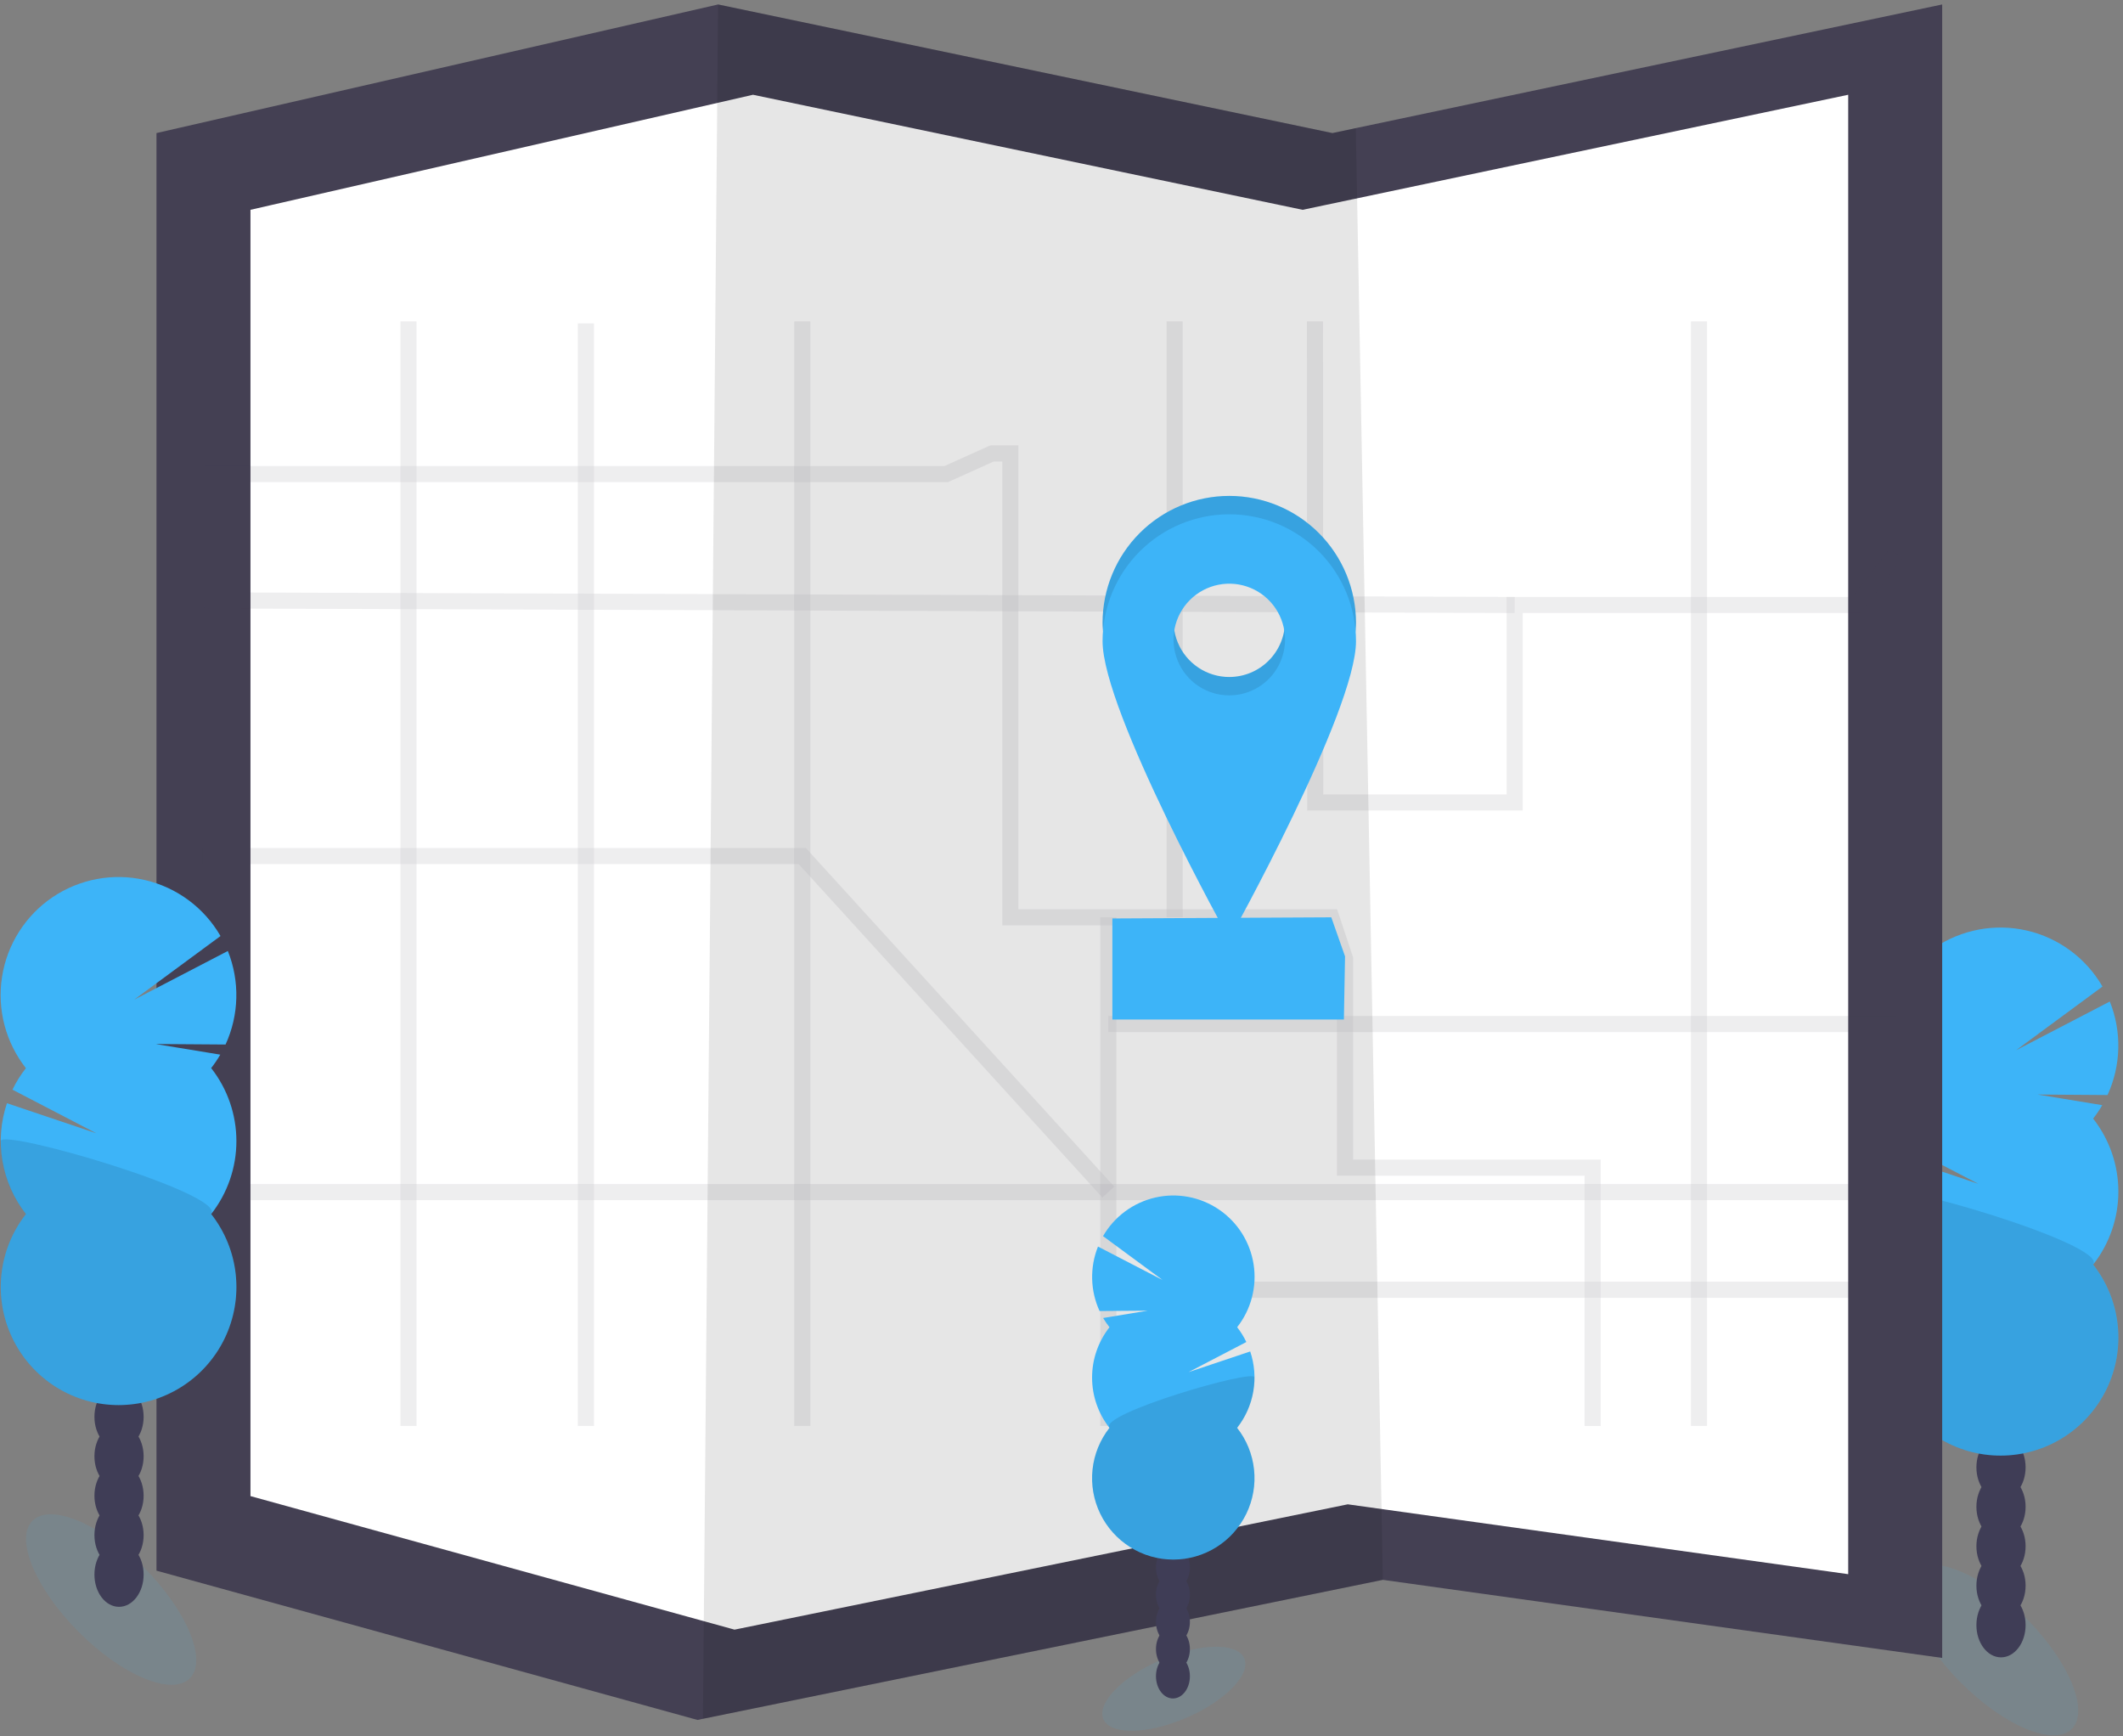 <svg width="395" height="323" viewBox="0 0 395 323" fill="none" xmlns="http://www.w3.org/2000/svg">
<rect x="0" y="0" width="395" height="323" fill="#808080" stroke="none"/>
<g clip-path="url(#clip0)">
<path opacity="0.1" d="M385.473 321.629C388.802 318.294 384.949 309.026 376.866 300.93C368.783 292.833 359.531 288.973 356.201 292.308C352.872 295.643 356.725 304.91 364.809 313.007C372.892 321.104 382.143 324.964 385.473 321.629Z" fill="#3DB4F8"/>
<path d="M372.302 308.322C374.829 308.322 376.878 305.634 376.878 302.319C376.878 299.004 374.829 296.317 372.302 296.317C369.774 296.317 367.726 299.004 367.726 302.319C367.726 305.634 369.774 308.322 372.302 308.322Z" fill="#3F3D56"/>
<path d="M372.302 300.987C374.829 300.987 376.878 298.299 376.878 294.984C376.878 291.669 374.829 288.982 372.302 288.982C369.774 288.982 367.726 291.669 367.726 294.984C367.726 298.299 369.774 300.987 372.302 300.987Z" fill="#3F3D56"/>
<path d="M372.302 293.651C374.829 293.651 376.878 290.964 376.878 287.649C376.878 284.334 374.829 281.646 372.302 281.646C369.774 281.646 367.726 284.334 367.726 287.649C367.726 290.964 369.774 293.651 372.302 293.651Z" fill="#3F3D56"/>
<path d="M372.302 286.316C374.829 286.316 376.878 283.629 376.878 280.313C376.878 276.998 374.829 274.311 372.302 274.311C369.774 274.311 367.726 276.998 367.726 280.313C367.726 283.629 369.774 286.316 372.302 286.316Z" fill="#3F3D56"/>
<path d="M372.302 278.98C374.829 278.98 376.878 276.293 376.878 272.978C376.878 269.663 374.829 266.976 372.302 266.976C369.774 266.976 367.726 269.663 367.726 272.978C367.726 276.293 369.774 278.98 372.302 278.98Z" fill="#3F3D56"/>
<path d="M372.302 271.645C374.829 271.645 376.878 268.958 376.878 265.643C376.878 262.328 374.829 259.64 372.302 259.64C369.774 259.64 367.726 262.328 367.726 265.643C367.726 268.958 369.774 271.645 372.302 271.645Z" fill="#3F3D56"/>
<path d="M372.302 264.31C374.829 264.31 376.878 261.622 376.878 258.307C376.878 254.992 374.829 252.305 372.302 252.305C369.774 252.305 367.726 254.992 367.726 258.307C367.726 261.622 369.774 264.31 372.302 264.31Z" fill="#3F3D56"/>
<path d="M389.435 208.109C390.061 207.312 390.631 206.473 391.141 205.597L379.113 203.619L392.121 203.713C393.369 200.994 394.051 198.048 394.124 195.057C394.197 192.065 393.661 189.089 392.548 186.312L375.1 195.382L391.183 183.531C389.677 180.919 387.649 178.645 385.227 176.853C382.804 175.06 380.039 173.786 377.104 173.111C374.169 172.436 371.126 172.374 368.166 172.929C365.205 173.483 362.391 174.643 359.897 176.335C357.404 178.028 355.286 180.216 353.674 182.765C352.063 185.314 350.992 188.167 350.531 191.148C350.069 194.13 350.225 197.174 350.989 200.092C351.753 203.01 353.11 205.739 354.973 208.109C353.998 209.349 353.161 210.691 352.474 212.112L368.084 220.229L351.451 214.633C350.283 218.093 349.994 221.791 350.612 225.392C351.229 228.993 352.732 232.382 354.986 235.254C352.443 238.494 350.861 242.384 350.421 246.481C349.98 250.579 350.7 254.717 352.498 258.424C354.295 262.131 357.098 265.257 360.585 267.443C364.072 269.63 368.103 270.789 372.217 270.789C376.331 270.789 380.362 269.63 383.849 267.443C387.336 265.257 390.138 262.131 391.936 258.424C393.733 254.717 394.453 250.579 394.013 246.481C393.573 242.384 391.991 238.494 389.447 235.254C392.486 231.384 394.139 226.602 394.139 221.677C394.139 216.753 392.486 211.971 389.447 208.1L389.435 208.109Z" fill="#3DB4F8"/>
<path opacity="0.1" d="M350.282 221.686C350.274 226.612 351.927 231.396 354.973 235.263C352.43 238.502 350.848 242.393 350.408 246.49C349.967 250.587 350.687 254.726 352.485 258.433C354.282 262.14 357.085 265.265 360.572 267.452C364.059 269.638 368.09 270.798 372.204 270.798C376.318 270.798 380.349 269.638 383.836 267.452C387.323 265.265 390.126 262.14 391.923 258.433C393.72 254.726 394.44 250.587 394 246.49C393.56 242.393 391.978 238.502 389.434 235.263C392.373 231.529 350.282 219.221 350.282 221.686Z" fill="black"/>
<path d="M361.358 0.83V308.429L257.292 293.903L130.788 319.754L129.769 319.964L29.115 292.194V24.755L133.608 0.83L247.909 24.755L252.255 23.836L361.358 0.83Z" fill="#444053"/>
<path d="M343.871 17.629V292.848L250.762 279.852L137.574 302.982L136.661 303.165L46.602 278.323V39.032L140.099 17.629L242.365 39.032L246.254 38.212L343.871 17.629Z" fill="white"/>
<path opacity="0.1" d="M257.292 293.903L130.788 319.754L133.607 0.83L247.909 24.755L252.255 23.836L257.292 293.903Z" fill="black"/>
<g opacity="0.3">
<path opacity="0.3" d="M244.659 59.787L244.71 149.289H281.816V112.548H345.364L352.828 102.961" stroke="#444053" stroke-width="3" stroke-miterlimit="10"/>
<path opacity="0.3" d="M38.071 88.197H176.044L184.574 84.352H187.986V170.65H247.696L250.255 178.34V217.217H296.317V265.279" stroke="#444053" stroke-width="3" stroke-miterlimit="10"/>
<path opacity="0.3" d="M206.21 265.279V170.65" stroke="#444053" stroke-width="3" stroke-miterlimit="10"/>
<path opacity="0.3" d="M352.828 239.928H206.21" stroke="#444053" stroke-width="3" stroke-miterlimit="10"/>
<path opacity="0.3" d="M316.106 59.787V265.279" stroke="#444053" stroke-width="3" stroke-miterlimit="10"/>
<path opacity="0.3" d="M37.645 221.763H352.828" stroke="#444053" stroke-width="3" stroke-miterlimit="10"/>
<path opacity="0.3" d="M76.004 265.279V59.787" stroke="#444053" stroke-width="3" stroke-miterlimit="10"/>
<path opacity="0.3" d="M149.269 59.787V265.279" stroke="#444053" stroke-width="3" stroke-miterlimit="10"/>
<path opacity="0.3" d="M38.071 111.694L281.816 112.548" stroke="#444053" stroke-width="3" stroke-miterlimit="10"/>
<path opacity="0.3" d="M109.011 60.158V265.279" stroke="#444053" stroke-width="3" stroke-miterlimit="10"/>
<path opacity="0.3" d="M37.645 159.252H149.268L206.21 221.763" stroke="#444053" stroke-width="3" stroke-miterlimit="10"/>
<path opacity="0.3" d="M218.544 59.787V170.65" stroke="#444053" stroke-width="3" stroke-miterlimit="10"/>
<path opacity="0.3" d="M206.21 190.507H352.828" stroke="#444053" stroke-width="3" stroke-miterlimit="10"/>
</g>
<path d="M250.042 189.662H206.965V170.864L247.696 170.65L250.255 177.913L250.042 189.662Z" fill="#3DB4F8"/>
<path d="M228.717 92.255C222.464 92.255 216.467 94.744 212.045 99.172C207.624 103.602 205.14 109.609 205.14 115.872C205.14 128.915 228.717 171.291 228.717 171.291C228.717 171.291 252.293 128.932 252.293 115.872C252.293 109.609 249.809 103.602 245.388 99.172C240.966 94.744 234.969 92.255 228.717 92.255ZM228.717 125.946C226.665 125.946 224.66 125.337 222.954 124.195C221.248 123.053 219.919 121.431 219.134 119.532C218.349 117.634 218.143 115.544 218.543 113.529C218.944 111.514 219.931 109.662 221.382 108.209C222.833 106.756 224.681 105.767 226.693 105.366C228.705 104.965 230.791 105.17 232.686 105.957C234.581 106.743 236.201 108.075 237.341 109.784C238.481 111.492 239.089 113.501 239.089 115.556C239.088 118.311 237.995 120.952 236.049 122.9C234.104 124.848 231.467 125.942 228.717 125.942V125.946Z" fill="#3DB4F8"/>
<path opacity="0.1" d="M228.717 92.255C222.464 92.255 216.467 94.744 212.045 99.172C207.624 103.602 205.14 109.609 205.14 115.872C205.14 128.915 228.717 171.291 228.717 171.291C228.717 171.291 252.293 128.932 252.293 115.872C252.293 109.609 249.809 103.602 245.388 99.172C240.966 94.744 234.969 92.255 228.717 92.255ZM228.717 125.946C226.665 125.946 224.66 125.337 222.954 124.195C221.248 123.053 219.919 121.431 219.134 119.532C218.349 117.634 218.143 115.544 218.543 113.529C218.944 111.514 219.931 109.662 221.382 108.209C222.833 106.756 224.681 105.767 226.693 105.366C228.705 104.965 230.791 105.17 232.686 105.957C234.581 106.743 236.201 108.075 237.341 109.784C238.481 111.492 239.089 113.501 239.089 115.556C239.088 118.311 237.995 120.952 236.049 122.9C234.104 124.848 231.467 125.942 228.717 125.942V125.946Z" fill="black"/>
<path d="M228.717 95.673C222.464 95.673 216.467 98.161 212.045 102.59C207.624 107.019 205.14 113.026 205.14 119.29C205.14 132.333 228.717 174.709 228.717 174.709C228.717 174.709 252.293 132.35 252.293 119.29C252.293 113.026 249.809 107.019 245.388 102.59C240.966 98.161 234.969 95.673 228.717 95.673ZM228.717 129.364C226.665 129.364 224.66 128.754 222.954 127.613C221.248 126.471 219.919 124.848 219.134 122.95C218.349 121.051 218.143 118.962 218.543 116.947C218.944 114.931 219.931 113.08 221.382 111.627C222.833 110.174 224.681 109.184 226.693 108.783C228.705 108.382 230.791 108.588 232.686 109.375C234.581 110.161 236.201 111.493 237.341 113.201C238.481 114.91 239.089 116.919 239.089 118.974C239.088 121.729 237.995 124.37 236.049 126.318C234.104 128.265 231.467 129.359 228.717 129.359V129.364Z" fill="#3DB4F8"/>
<path opacity="0.1" d="M220.725 319.568C227.962 316.447 232.788 311.495 231.504 308.509C230.22 305.523 223.313 305.633 216.076 308.754C208.84 311.876 204.014 316.828 205.298 319.814C206.582 322.8 213.489 322.69 220.725 319.568Z" fill="#3DB4F8"/>
<path d="M218.233 315.969C219.976 315.969 221.389 314.118 221.389 311.834C221.389 309.55 219.976 307.698 218.233 307.698C216.49 307.698 215.077 309.55 215.077 311.834C215.077 314.118 216.49 315.969 218.233 315.969Z" fill="#3F3D56"/>
<path d="M218.233 310.911C219.976 310.911 221.389 309.059 221.389 306.775C221.389 304.491 219.976 302.64 218.233 302.64C216.49 302.64 215.077 304.491 215.077 306.775C215.077 309.059 216.49 310.911 218.233 310.911Z" fill="#3F3D56"/>
<path d="M218.233 305.857C219.976 305.857 221.389 304.005 221.389 301.721C221.389 299.437 219.976 297.586 218.233 297.586C216.49 297.586 215.077 299.437 215.077 301.721C215.077 304.005 216.49 305.857 218.233 305.857Z" fill="#3F3D56"/>
<path d="M218.233 300.803C219.976 300.803 221.389 298.951 221.389 296.667C221.389 294.383 219.976 292.532 218.233 292.532C216.49 292.532 215.077 294.383 215.077 296.667C215.077 298.951 216.49 300.803 218.233 300.803Z" fill="#3F3D56"/>
<path d="M218.233 295.745C219.976 295.745 221.389 293.893 221.389 291.609C221.389 289.325 219.976 287.474 218.233 287.474C216.49 287.474 215.077 289.325 215.077 291.609C215.077 293.893 216.49 295.745 218.233 295.745Z" fill="#3F3D56"/>
<path d="M218.233 290.69C219.976 290.69 221.389 288.839 221.389 286.555C221.389 284.271 219.976 282.419 218.233 282.419C216.49 282.419 215.077 284.271 215.077 286.555C215.077 288.839 216.49 290.69 218.233 290.69Z" fill="#3F3D56"/>
<path d="M218.233 285.636C219.976 285.636 221.389 283.785 221.389 281.501C221.389 279.217 219.976 277.365 218.233 277.365C216.49 277.365 215.077 279.217 215.077 281.501C215.077 283.785 216.49 285.636 218.233 285.636Z" fill="#3F3D56"/>
<path d="M206.423 246.901C205.993 246.358 205.6 245.787 205.246 245.192L213.537 243.825L204.581 243.893C203.722 242.019 203.253 239.989 203.204 237.927C203.154 235.865 203.524 233.815 204.291 231.901L216.318 238.13L205.229 229.961C206.268 228.162 207.665 226.595 209.335 225.36C211.004 224.125 212.91 223.248 214.932 222.783C216.955 222.318 219.052 222.276 221.092 222.658C223.131 223.041 225.071 223.84 226.789 225.006C228.507 226.172 229.966 227.68 231.077 229.436C232.188 231.193 232.925 233.159 233.244 235.213C233.562 237.267 233.455 239.365 232.928 241.376C232.402 243.387 231.468 245.267 230.184 246.901C230.849 247.757 231.421 248.682 231.89 249.66L221.138 255.261L232.61 251.416C233.416 253.802 233.615 256.35 233.19 258.832C232.765 261.314 231.729 263.65 230.175 265.63C231.929 267.863 233.02 270.544 233.323 273.369C233.627 276.193 233.131 279.046 231.892 281.602C230.653 284.157 228.721 286.311 226.318 287.819C223.914 289.326 221.135 290.126 218.299 290.126C215.463 290.126 212.685 289.326 210.281 287.819C207.877 286.311 205.945 284.157 204.707 281.602C203.468 279.046 202.972 276.193 203.275 273.369C203.579 270.544 204.67 267.863 206.423 265.63C204.329 262.962 203.19 259.666 203.19 256.272C203.19 252.877 204.329 249.582 206.423 246.913V246.901Z" fill="#3DB4F8"/>
<path opacity="0.1" d="M233.408 256.244C233.414 259.64 232.275 262.938 230.175 265.604C231.929 267.837 233.02 270.518 233.323 273.343C233.627 276.167 233.131 279.02 231.892 281.576C230.653 284.131 228.721 286.286 226.318 287.793C223.914 289.3 221.135 290.1 218.299 290.1C215.463 290.1 212.685 289.3 210.281 287.793C207.877 286.286 205.945 284.131 204.707 281.576C203.468 279.02 202.972 276.167 203.275 273.343C203.579 270.518 204.67 267.837 206.423 265.604C204.398 263.041 233.408 254.56 233.408 256.244Z" fill="black"/>
<path opacity="0.1" d="M35.317 312.229C38.646 308.894 34.793 299.627 26.709 291.53C18.626 283.433 9.375 279.573 6.045 282.908C2.716 286.244 6.569 295.511 14.652 303.608C22.735 311.704 31.987 315.565 35.317 312.229Z" fill="#3DB4F8"/>
<path d="M22.146 298.923C24.674 298.923 26.723 296.236 26.723 292.921C26.723 289.606 24.674 286.918 22.146 286.918C19.619 286.918 17.57 289.606 17.57 292.921C17.57 296.236 19.619 298.923 22.146 298.923Z" fill="#3F3D56"/>
<path d="M22.146 291.588C24.674 291.588 26.723 288.9 26.723 285.585C26.723 282.27 24.674 279.583 22.146 279.583C19.619 279.583 17.57 282.27 17.57 285.585C17.57 288.9 19.619 291.588 22.146 291.588Z" fill="#3F3D56"/>
<path d="M22.146 284.252C24.674 284.252 26.723 281.565 26.723 278.25C26.723 274.935 24.674 272.248 22.146 272.248C19.619 272.248 17.57 274.935 17.57 278.25C17.57 281.565 19.619 284.252 22.146 284.252Z" fill="#3F3D56"/>
<path d="M22.146 276.917C24.674 276.917 26.723 274.23 26.723 270.915C26.723 267.599 24.674 264.912 22.146 264.912C19.619 264.912 17.57 267.599 17.57 270.915C17.57 274.23 19.619 276.917 22.146 276.917Z" fill="#3F3D56"/>
<path d="M22.146 269.582C24.674 269.582 26.723 266.894 26.723 263.579C26.723 260.264 24.674 257.577 22.146 257.577C19.619 257.577 17.57 260.264 17.57 263.579C17.57 266.894 19.619 269.582 22.146 269.582Z" fill="#3F3D56"/>
<path d="M22.146 262.246C24.674 262.246 26.723 259.559 26.723 256.244C26.723 252.929 24.674 250.241 22.146 250.241C19.619 250.241 17.57 252.929 17.57 256.244C17.57 259.559 19.619 262.246 22.146 262.246Z" fill="#3F3D56"/>
<path d="M22.146 254.911C24.674 254.911 26.723 252.223 26.723 248.908C26.723 245.593 24.674 242.906 22.146 242.906C19.619 242.906 17.57 245.593 17.57 248.908C17.57 252.223 19.619 254.911 22.146 254.911Z" fill="#3F3D56"/>
<path d="M39.279 198.71C39.905 197.913 40.475 197.074 40.985 196.198L28.957 194.22L41.966 194.314C43.214 191.595 43.895 188.649 43.968 185.658C44.042 182.666 43.505 179.69 42.392 176.913L24.944 185.983L41.028 174.132C39.521 171.52 37.493 169.246 35.071 167.454C32.649 165.661 29.884 164.387 26.948 163.712C24.013 163.037 20.97 162.975 18.01 163.53C15.05 164.084 12.235 165.244 9.742 166.936C7.248 168.629 5.13 170.817 3.518 173.366C1.907 175.915 0.837 178.768 0.375 181.75C-0.087 184.731 0.069 187.775 0.833 190.693C1.598 193.611 2.954 196.34 4.818 198.71C3.843 199.95 3.005 201.292 2.318 202.713L17.928 210.83L1.295 205.234C0.127 208.695 -0.161 212.392 0.456 215.993C1.073 219.594 2.577 222.983 4.83 225.856C2.287 229.095 0.705 232.985 0.265 237.083C-0.175 241.18 0.545 245.319 2.342 249.025C4.139 252.732 6.942 255.858 10.429 258.044C13.916 260.231 17.947 261.391 22.061 261.391C26.175 261.391 30.206 260.231 33.693 258.044C37.18 255.858 39.983 252.732 41.78 249.025C43.578 245.319 44.297 241.18 43.857 237.083C43.417 232.985 41.835 229.095 39.292 225.856C42.331 221.985 43.983 217.203 43.983 212.278C43.983 207.354 42.331 202.572 39.292 198.701L39.279 198.71Z" fill="#3DB4F8"/>
<path opacity="0.1" d="M0.126 212.287C0.118 217.213 1.771 221.997 4.817 225.864C2.274 229.103 0.692 232.994 0.252 237.091C-0.188 241.189 0.532 245.327 2.329 249.034C4.126 252.741 6.929 255.866 10.416 258.053C13.903 260.24 17.934 261.399 22.048 261.399C26.162 261.399 30.193 260.24 33.68 258.053C37.167 255.866 39.97 252.741 41.767 249.034C43.565 245.327 44.284 241.189 43.844 237.091C43.404 232.994 41.822 229.103 39.279 225.864C42.217 222.13 0.126 209.822 0.126 212.287Z" fill="black"/>
</g>
<defs>
<clipPath id="clip0">
<rect width="394" height="322" fill="white" transform="translate(0.126 0.83)"/>
</clipPath>
</defs>
</svg>
